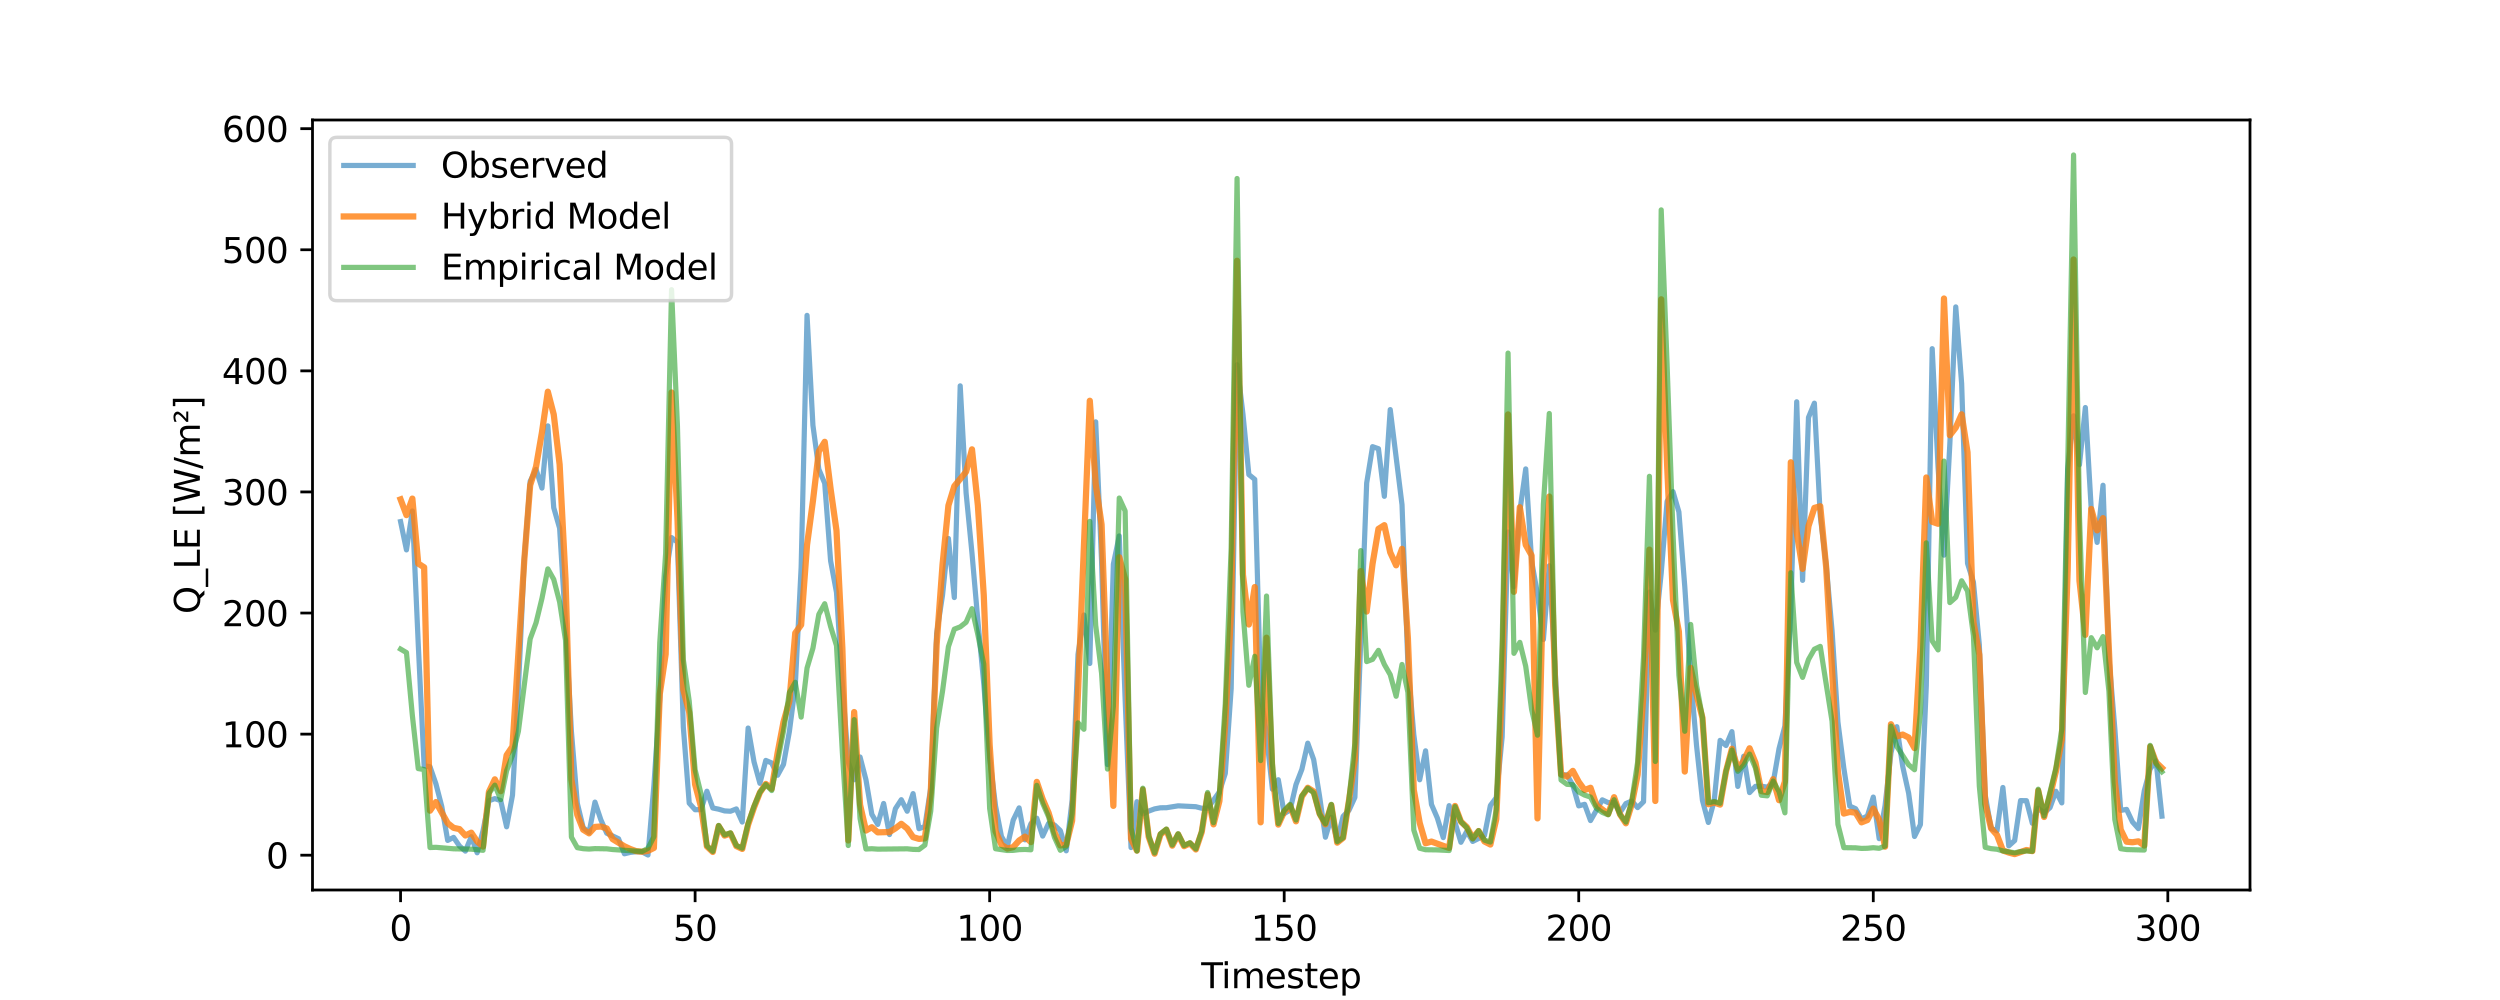 <?xml version="1.0" encoding="utf-8" standalone="no"?>
<!DOCTYPE svg PUBLIC "-//W3C//DTD SVG 1.1//EN"
  "http://www.w3.org/Graphics/SVG/1.1/DTD/svg11.dtd">
<svg xmlns:xlink="http://www.w3.org/1999/xlink" width="720pt" height="288pt" viewBox="0 0 720 288" xmlns="http://www.w3.org/2000/svg" version="1.1">
 <defs>
  <style type="text/css">*{stroke-linejoin: round; stroke-linecap: butt}</style>
 </defs>
 <g id="figure_1">
  <g id="patch_1">
   <path d="M 0 288 
L 720 288 
L 720 0 
L 0 0 
z
" style="fill: #ffffff"/>
  </g>
  <g id="axes_1">
   <g id="patch_2">
    <path d="M 90 256.32 
L 648 256.32 
L 648 34.56 
L 90 34.56 
z
" style="fill: #ffffff"/>
   </g>
   <g id="matplotlib.axis_1">
    <g id="xtick_1">
     <g id="line2d_1">
      <defs>
       <path id="mfd8bafc106" d="M 0 0 
L 0 3.5 
" style="stroke: #000000; stroke-width: 0.8"/>
      </defs>
      <g>
       <use xlink:href="#mfd8bafc106" x="115.364" y="256.32" style="stroke: #000000; stroke-width: 0.8"/>
      </g>
     </g>
     <g id="text_1">
      <!-- 0 -->
      <g transform="translate(112.182 270.918) scale(0.1 -0.1)">
       <defs>
        <path id="DejaVuSans-30" d="M 2034 4250 
Q 1547 4250 1301 3770 
Q 1056 3291 1056 2328 
Q 1056 1369 1301 889 
Q 1547 409 2034 409 
Q 2525 409 2770 889 
Q 3016 1369 3016 2328 
Q 3016 3291 2770 3770 
Q 2525 4250 2034 4250 
z
M 2034 4750 
Q 2819 4750 3233 4129 
Q 3647 3509 3647 2328 
Q 3647 1150 3233 529 
Q 2819 -91 2034 -91 
Q 1250 -91 836 529 
Q 422 1150 422 2328 
Q 422 3509 836 4129 
Q 1250 4750 2034 4750 
z
" transform="scale(0.016)"/>
       </defs>
       <use xlink:href="#DejaVuSans-30"/>
      </g>
     </g>
    </g>
    <g id="xtick_2">
     <g id="line2d_2">
      <g>
       <use xlink:href="#mfd8bafc106" x="200.192" y="256.32" style="stroke: #000000; stroke-width: 0.8"/>
      </g>
     </g>
     <g id="text_2">
      <!-- 50 -->
      <g transform="translate(193.829 270.918) scale(0.1 -0.1)">
       <defs>
        <path id="DejaVuSans-35" d="M 691 4666 
L 3169 4666 
L 3169 4134 
L 1269 4134 
L 1269 2991 
Q 1406 3038 1543 3061 
Q 1681 3084 1819 3084 
Q 2600 3084 3056 2656 
Q 3513 2228 3513 1497 
Q 3513 744 3044 326 
Q 2575 -91 1722 -91 
Q 1428 -91 1123 -41 
Q 819 9 494 109 
L 494 744 
Q 775 591 1075 516 
Q 1375 441 1709 441 
Q 2250 441 2565 725 
Q 2881 1009 2881 1497 
Q 2881 1984 2565 2268 
Q 2250 2553 1709 2553 
Q 1456 2553 1204 2497 
Q 953 2441 691 2322 
L 691 4666 
z
" transform="scale(0.016)"/>
       </defs>
       <use xlink:href="#DejaVuSans-35"/>
       <use xlink:href="#DejaVuSans-30" x="63.623"/>
      </g>
     </g>
    </g>
    <g id="xtick_3">
     <g id="line2d_3">
      <g>
       <use xlink:href="#mfd8bafc106" x="285.02" y="256.32" style="stroke: #000000; stroke-width: 0.8"/>
      </g>
     </g>
     <g id="text_3">
      <!-- 100 -->
      <g transform="translate(275.476 270.918) scale(0.1 -0.1)">
       <defs>
        <path id="DejaVuSans-31" d="M 794 531 
L 1825 531 
L 1825 4091 
L 703 3866 
L 703 4441 
L 1819 4666 
L 2450 4666 
L 2450 531 
L 3481 531 
L 3481 0 
L 794 0 
L 794 531 
z
" transform="scale(0.016)"/>
       </defs>
       <use xlink:href="#DejaVuSans-31"/>
       <use xlink:href="#DejaVuSans-30" x="63.623"/>
       <use xlink:href="#DejaVuSans-30" x="127.246"/>
      </g>
     </g>
    </g>
    <g id="xtick_4">
     <g id="line2d_4">
      <g>
       <use xlink:href="#mfd8bafc106" x="369.848" y="256.32" style="stroke: #000000; stroke-width: 0.8"/>
      </g>
     </g>
     <g id="text_4">
      <!-- 150 -->
      <g transform="translate(360.305 270.918) scale(0.1 -0.1)">
       <use xlink:href="#DejaVuSans-31"/>
       <use xlink:href="#DejaVuSans-35" x="63.623"/>
       <use xlink:href="#DejaVuSans-30" x="127.246"/>
      </g>
     </g>
    </g>
    <g id="xtick_5">
     <g id="line2d_5">
      <g>
       <use xlink:href="#mfd8bafc106" x="454.676" y="256.32" style="stroke: #000000; stroke-width: 0.8"/>
      </g>
     </g>
     <g id="text_5">
      <!-- 200 -->
      <g transform="translate(445.133 270.918) scale(0.1 -0.1)">
       <defs>
        <path id="DejaVuSans-32" d="M 1228 531 
L 3431 531 
L 3431 0 
L 469 0 
L 469 531 
Q 828 903 1448 1529 
Q 2069 2156 2228 2338 
Q 2531 2678 2651 2914 
Q 2772 3150 2772 3378 
Q 2772 3750 2511 3984 
Q 2250 4219 1831 4219 
Q 1534 4219 1204 4116 
Q 875 4013 500 3803 
L 500 4441 
Q 881 4594 1212 4672 
Q 1544 4750 1819 4750 
Q 2544 4750 2975 4387 
Q 3406 4025 3406 3419 
Q 3406 3131 3298 2873 
Q 3191 2616 2906 2266 
Q 2828 2175 2409 1742 
Q 1991 1309 1228 531 
z
" transform="scale(0.016)"/>
       </defs>
       <use xlink:href="#DejaVuSans-32"/>
       <use xlink:href="#DejaVuSans-30" x="63.623"/>
       <use xlink:href="#DejaVuSans-30" x="127.246"/>
      </g>
     </g>
    </g>
    <g id="xtick_6">
     <g id="line2d_6">
      <g>
       <use xlink:href="#mfd8bafc106" x="539.505" y="256.32" style="stroke: #000000; stroke-width: 0.8"/>
      </g>
     </g>
     <g id="text_6">
      <!-- 250 -->
      <g transform="translate(529.961 270.918) scale(0.1 -0.1)">
       <use xlink:href="#DejaVuSans-32"/>
       <use xlink:href="#DejaVuSans-35" x="63.623"/>
       <use xlink:href="#DejaVuSans-30" x="127.246"/>
      </g>
     </g>
    </g>
    <g id="xtick_7">
     <g id="line2d_7">
      <g>
       <use xlink:href="#mfd8bafc106" x="624.333" y="256.32" style="stroke: #000000; stroke-width: 0.8"/>
      </g>
     </g>
     <g id="text_7">
      <!-- 300 -->
      <g transform="translate(614.789 270.918) scale(0.1 -0.1)">
       <defs>
        <path id="DejaVuSans-33" d="M 2597 2516 
Q 3050 2419 3304 2112 
Q 3559 1806 3559 1356 
Q 3559 666 3084 287 
Q 2609 -91 1734 -91 
Q 1441 -91 1130 -33 
Q 819 25 488 141 
L 488 750 
Q 750 597 1062 519 
Q 1375 441 1716 441 
Q 2309 441 2620 675 
Q 2931 909 2931 1356 
Q 2931 1769 2642 2001 
Q 2353 2234 1838 2234 
L 1294 2234 
L 1294 2753 
L 1863 2753 
Q 2328 2753 2575 2939 
Q 2822 3125 2822 3475 
Q 2822 3834 2567 4026 
Q 2313 4219 1838 4219 
Q 1578 4219 1281 4162 
Q 984 4106 628 3988 
L 628 4550 
Q 988 4650 1302 4700 
Q 1616 4750 1894 4750 
Q 2613 4750 3031 4423 
Q 3450 4097 3450 3541 
Q 3450 3153 3228 2886 
Q 3006 2619 2597 2516 
z
" transform="scale(0.016)"/>
       </defs>
       <use xlink:href="#DejaVuSans-33"/>
       <use xlink:href="#DejaVuSans-30" x="63.623"/>
       <use xlink:href="#DejaVuSans-30" x="127.246"/>
      </g>
     </g>
    </g>
    <g id="text_8">
     <!-- Timestep -->
     <g transform="translate(345.951 284.597) scale(0.1 -0.1)">
      <defs>
       <path id="DejaVuSans-54" d="M -19 4666 
L 3928 4666 
L 3928 4134 
L 2272 4134 
L 2272 0 
L 1638 0 
L 1638 4134 
L -19 4134 
L -19 4666 
z
" transform="scale(0.016)"/>
       <path id="DejaVuSans-69" d="M 603 3500 
L 1178 3500 
L 1178 0 
L 603 0 
L 603 3500 
z
M 603 4863 
L 1178 4863 
L 1178 4134 
L 603 4134 
L 603 4863 
z
" transform="scale(0.016)"/>
       <path id="DejaVuSans-6d" d="M 3328 2828 
Q 3544 3216 3844 3400 
Q 4144 3584 4550 3584 
Q 5097 3584 5394 3201 
Q 5691 2819 5691 2113 
L 5691 0 
L 5113 0 
L 5113 2094 
Q 5113 2597 4934 2840 
Q 4756 3084 4391 3084 
Q 3944 3084 3684 2787 
Q 3425 2491 3425 1978 
L 3425 0 
L 2847 0 
L 2847 2094 
Q 2847 2600 2669 2842 
Q 2491 3084 2119 3084 
Q 1678 3084 1418 2786 
Q 1159 2488 1159 1978 
L 1159 0 
L 581 0 
L 581 3500 
L 1159 3500 
L 1159 2956 
Q 1356 3278 1631 3431 
Q 1906 3584 2284 3584 
Q 2666 3584 2933 3390 
Q 3200 3197 3328 2828 
z
" transform="scale(0.016)"/>
       <path id="DejaVuSans-65" d="M 3597 1894 
L 3597 1613 
L 953 1613 
Q 991 1019 1311 708 
Q 1631 397 2203 397 
Q 2534 397 2845 478 
Q 3156 559 3463 722 
L 3463 178 
Q 3153 47 2828 -22 
Q 2503 -91 2169 -91 
Q 1331 -91 842 396 
Q 353 884 353 1716 
Q 353 2575 817 3079 
Q 1281 3584 2069 3584 
Q 2775 3584 3186 3129 
Q 3597 2675 3597 1894 
z
M 3022 2063 
Q 3016 2534 2758 2815 
Q 2500 3097 2075 3097 
Q 1594 3097 1305 2825 
Q 1016 2553 972 2059 
L 3022 2063 
z
" transform="scale(0.016)"/>
       <path id="DejaVuSans-73" d="M 2834 3397 
L 2834 2853 
Q 2591 2978 2328 3040 
Q 2066 3103 1784 3103 
Q 1356 3103 1142 2972 
Q 928 2841 928 2578 
Q 928 2378 1081 2264 
Q 1234 2150 1697 2047 
L 1894 2003 
Q 2506 1872 2764 1633 
Q 3022 1394 3022 966 
Q 3022 478 2636 193 
Q 2250 -91 1575 -91 
Q 1294 -91 989 -36 
Q 684 19 347 128 
L 347 722 
Q 666 556 975 473 
Q 1284 391 1588 391 
Q 1994 391 2212 530 
Q 2431 669 2431 922 
Q 2431 1156 2273 1281 
Q 2116 1406 1581 1522 
L 1381 1569 
Q 847 1681 609 1914 
Q 372 2147 372 2553 
Q 372 3047 722 3315 
Q 1072 3584 1716 3584 
Q 2034 3584 2315 3537 
Q 2597 3491 2834 3397 
z
" transform="scale(0.016)"/>
       <path id="DejaVuSans-74" d="M 1172 4494 
L 1172 3500 
L 2356 3500 
L 2356 3053 
L 1172 3053 
L 1172 1153 
Q 1172 725 1289 603 
Q 1406 481 1766 481 
L 2356 481 
L 2356 0 
L 1766 0 
Q 1100 0 847 248 
Q 594 497 594 1153 
L 594 3053 
L 172 3053 
L 172 3500 
L 594 3500 
L 594 4494 
L 1172 4494 
z
" transform="scale(0.016)"/>
       <path id="DejaVuSans-70" d="M 1159 525 
L 1159 -1331 
L 581 -1331 
L 581 3500 
L 1159 3500 
L 1159 2969 
Q 1341 3281 1617 3432 
Q 1894 3584 2278 3584 
Q 2916 3584 3314 3078 
Q 3713 2572 3713 1747 
Q 3713 922 3314 415 
Q 2916 -91 2278 -91 
Q 1894 -91 1617 61 
Q 1341 213 1159 525 
z
M 3116 1747 
Q 3116 2381 2855 2742 
Q 2594 3103 2138 3103 
Q 1681 3103 1420 2742 
Q 1159 2381 1159 1747 
Q 1159 1113 1420 752 
Q 1681 391 2138 391 
Q 2594 391 2855 752 
Q 3116 1113 3116 1747 
z
" transform="scale(0.016)"/>
      </defs>
      <use xlink:href="#DejaVuSans-54"/>
      <use xlink:href="#DejaVuSans-69" x="57.959"/>
      <use xlink:href="#DejaVuSans-6d" x="85.742"/>
      <use xlink:href="#DejaVuSans-65" x="183.154"/>
      <use xlink:href="#DejaVuSans-73" x="244.678"/>
      <use xlink:href="#DejaVuSans-74" x="296.777"/>
      <use xlink:href="#DejaVuSans-65" x="335.986"/>
      <use xlink:href="#DejaVuSans-70" x="397.51"/>
     </g>
    </g>
   </g>
   <g id="matplotlib.axis_2">
    <g id="ytick_1">
     <g id="line2d_8">
      <defs>
       <path id="m2943b2adc5" d="M 0 0 
L -3.5 0 
" style="stroke: #000000; stroke-width: 0.8"/>
      </defs>
      <g>
       <use xlink:href="#m2943b2adc5" x="90" y="246.298" style="stroke: #000000; stroke-width: 0.8"/>
      </g>
     </g>
     <g id="text_9">
      <!-- 0 -->
      <g transform="translate(76.638 250.097) scale(0.1 -0.1)">
       <use xlink:href="#DejaVuSans-30"/>
      </g>
     </g>
    </g>
    <g id="ytick_2">
     <g id="line2d_9">
      <g>
       <use xlink:href="#m2943b2adc5" x="90" y="211.425" style="stroke: #000000; stroke-width: 0.8"/>
      </g>
     </g>
     <g id="text_10">
      <!-- 100 -->
      <g transform="translate(63.913 215.224) scale(0.1 -0.1)">
       <use xlink:href="#DejaVuSans-31"/>
       <use xlink:href="#DejaVuSans-30" x="63.623"/>
       <use xlink:href="#DejaVuSans-30" x="127.246"/>
      </g>
     </g>
    </g>
    <g id="ytick_3">
     <g id="line2d_10">
      <g>
       <use xlink:href="#m2943b2adc5" x="90" y="176.552" style="stroke: #000000; stroke-width: 0.8"/>
      </g>
     </g>
     <g id="text_11">
      <!-- 200 -->
      <g transform="translate(63.913 180.351) scale(0.1 -0.1)">
       <use xlink:href="#DejaVuSans-32"/>
       <use xlink:href="#DejaVuSans-30" x="63.623"/>
       <use xlink:href="#DejaVuSans-30" x="127.246"/>
      </g>
     </g>
    </g>
    <g id="ytick_4">
     <g id="line2d_11">
      <g>
       <use xlink:href="#m2943b2adc5" x="90" y="141.679" style="stroke: #000000; stroke-width: 0.8"/>
      </g>
     </g>
     <g id="text_12">
      <!-- 300 -->
      <g transform="translate(63.913 145.479) scale(0.1 -0.1)">
       <use xlink:href="#DejaVuSans-33"/>
       <use xlink:href="#DejaVuSans-30" x="63.623"/>
       <use xlink:href="#DejaVuSans-30" x="127.246"/>
      </g>
     </g>
    </g>
    <g id="ytick_5">
     <g id="line2d_12">
      <g>
       <use xlink:href="#m2943b2adc5" x="90" y="106.807" style="stroke: #000000; stroke-width: 0.8"/>
      </g>
     </g>
     <g id="text_13">
      <!-- 400 -->
      <g transform="translate(63.913 110.606) scale(0.1 -0.1)">
       <defs>
        <path id="DejaVuSans-34" d="M 2419 4116 
L 825 1625 
L 2419 1625 
L 2419 4116 
z
M 2253 4666 
L 3047 4666 
L 3047 1625 
L 3713 1625 
L 3713 1100 
L 3047 1100 
L 3047 0 
L 2419 0 
L 2419 1100 
L 313 1100 
L 313 1709 
L 2253 4666 
z
" transform="scale(0.016)"/>
       </defs>
       <use xlink:href="#DejaVuSans-34"/>
       <use xlink:href="#DejaVuSans-30" x="63.623"/>
       <use xlink:href="#DejaVuSans-30" x="127.246"/>
      </g>
     </g>
    </g>
    <g id="ytick_6">
     <g id="line2d_13">
      <g>
       <use xlink:href="#m2943b2adc5" x="90" y="71.934" style="stroke: #000000; stroke-width: 0.8"/>
      </g>
     </g>
     <g id="text_14">
      <!-- 500 -->
      <g transform="translate(63.913 75.733) scale(0.1 -0.1)">
       <use xlink:href="#DejaVuSans-35"/>
       <use xlink:href="#DejaVuSans-30" x="63.623"/>
       <use xlink:href="#DejaVuSans-30" x="127.246"/>
      </g>
     </g>
    </g>
    <g id="ytick_7">
     <g id="line2d_14">
      <g>
       <use xlink:href="#m2943b2adc5" x="90" y="37.061" style="stroke: #000000; stroke-width: 0.8"/>
      </g>
     </g>
     <g id="text_15">
      <!-- 600 -->
      <g transform="translate(63.913 40.86) scale(0.1 -0.1)">
       <defs>
        <path id="DejaVuSans-36" d="M 2113 2584 
Q 1688 2584 1439 2293 
Q 1191 2003 1191 1497 
Q 1191 994 1439 701 
Q 1688 409 2113 409 
Q 2538 409 2786 701 
Q 3034 994 3034 1497 
Q 3034 2003 2786 2293 
Q 2538 2584 2113 2584 
z
M 3366 4563 
L 3366 3988 
Q 3128 4100 2886 4159 
Q 2644 4219 2406 4219 
Q 1781 4219 1451 3797 
Q 1122 3375 1075 2522 
Q 1259 2794 1537 2939 
Q 1816 3084 2150 3084 
Q 2853 3084 3261 2657 
Q 3669 2231 3669 1497 
Q 3669 778 3244 343 
Q 2819 -91 2113 -91 
Q 1303 -91 875 529 
Q 447 1150 447 2328 
Q 447 3434 972 4092 
Q 1497 4750 2381 4750 
Q 2619 4750 2861 4703 
Q 3103 4656 3366 4563 
z
" transform="scale(0.016)"/>
       </defs>
       <use xlink:href="#DejaVuSans-36"/>
       <use xlink:href="#DejaVuSans-30" x="63.623"/>
       <use xlink:href="#DejaVuSans-30" x="127.246"/>
      </g>
     </g>
    </g>
    <g id="text_16">
     <!-- Q_LE [W/m²] -->
     <g transform="translate(57.555 176.815) rotate(-90) scale(0.1 -0.1)">
      <defs>
       <path id="DejaVuSans-51" d="M 2522 4238 
Q 1834 4238 1429 3725 
Q 1025 3213 1025 2328 
Q 1025 1447 1429 934 
Q 1834 422 2522 422 
Q 3209 422 3611 934 
Q 4013 1447 4013 2328 
Q 4013 3213 3611 3725 
Q 3209 4238 2522 4238 
z
M 3406 84 
L 4238 -825 
L 3475 -825 
L 2784 -78 
Q 2681 -84 2626 -87 
Q 2572 -91 2522 -91 
Q 1538 -91 948 567 
Q 359 1225 359 2328 
Q 359 3434 948 4092 
Q 1538 4750 2522 4750 
Q 3503 4750 4090 4092 
Q 4678 3434 4678 2328 
Q 4678 1516 4351 937 
Q 4025 359 3406 84 
z
" transform="scale(0.016)"/>
       <path id="DejaVuSans-5f" d="M 3263 -1063 
L 3263 -1509 
L -63 -1509 
L -63 -1063 
L 3263 -1063 
z
" transform="scale(0.016)"/>
       <path id="DejaVuSans-4c" d="M 628 4666 
L 1259 4666 
L 1259 531 
L 3531 531 
L 3531 0 
L 628 0 
L 628 4666 
z
" transform="scale(0.016)"/>
       <path id="DejaVuSans-45" d="M 628 4666 
L 3578 4666 
L 3578 4134 
L 1259 4134 
L 1259 2753 
L 3481 2753 
L 3481 2222 
L 1259 2222 
L 1259 531 
L 3634 531 
L 3634 0 
L 628 0 
L 628 4666 
z
" transform="scale(0.016)"/>
       <path id="DejaVuSans-20" transform="scale(0.016)"/>
       <path id="DejaVuSans-5b" d="M 550 4863 
L 1875 4863 
L 1875 4416 
L 1125 4416 
L 1125 -397 
L 1875 -397 
L 1875 -844 
L 550 -844 
L 550 4863 
z
" transform="scale(0.016)"/>
       <path id="DejaVuSans-57" d="M 213 4666 
L 850 4666 
L 1831 722 
L 2809 4666 
L 3519 4666 
L 4500 722 
L 5478 4666 
L 6119 4666 
L 4947 0 
L 4153 0 
L 3169 4050 
L 2175 0 
L 1381 0 
L 213 4666 
z
" transform="scale(0.016)"/>
       <path id="DejaVuSans-2f" d="M 1625 4666 
L 2156 4666 
L 531 -594 
L 0 -594 
L 1625 4666 
z
" transform="scale(0.016)"/>
       <path id="DejaVuSans-b2" d="M 838 2444 
L 2163 2444 
L 2163 2088 
L 294 2088 
L 294 2431 
Q 400 2528 597 2703 
Q 1672 3656 1672 3950 
Q 1672 4156 1509 4282 
Q 1347 4409 1081 4409 
Q 919 4409 728 4354 
Q 538 4300 313 4191 
L 313 4575 
Q 553 4663 761 4706 
Q 969 4750 1147 4750 
Q 1600 4750 1872 4544 
Q 2144 4338 2144 4000 
Q 2144 3566 1109 2678 
Q 934 2528 838 2444 
z
" transform="scale(0.016)"/>
       <path id="DejaVuSans-5d" d="M 1947 4863 
L 1947 -844 
L 622 -844 
L 622 -397 
L 1369 -397 
L 1369 4416 
L 622 4416 
L 622 4863 
L 1947 4863 
z
" transform="scale(0.016)"/>
      </defs>
      <use xlink:href="#DejaVuSans-51"/>
      <use xlink:href="#DejaVuSans-5f" x="78.711"/>
      <use xlink:href="#DejaVuSans-4c" x="128.711"/>
      <use xlink:href="#DejaVuSans-45" x="184.424"/>
      <use xlink:href="#DejaVuSans-20" x="247.607"/>
      <use xlink:href="#DejaVuSans-5b" x="279.395"/>
      <use xlink:href="#DejaVuSans-57" x="318.408"/>
      <use xlink:href="#DejaVuSans-2f" x="417.285"/>
      <use xlink:href="#DejaVuSans-6d" x="450.977"/>
      <use xlink:href="#DejaVuSans-b2" x="548.389"/>
      <use xlink:href="#DejaVuSans-5d" x="588.477"/>
     </g>
    </g>
   </g>
   <g id="line2d_15">
    <path d="M 115.364 150.223 
L 117.06 158.366 
L 118.757 147.172 
L 120.453 185.445 
L 122.15 220.525 
L 123.846 220.833 
L 125.543 225.742 
L 127.24 232.315 
L 128.936 242.036 
L 130.633 241.17 
L 132.329 243.658 
L 134.026 245.115 
L 135.722 240.967 
L 137.419 245.597 
L 139.116 239.236 
L 140.812 230.605 
L 142.509 230.002 
L 144.205 230.587 
L 145.902 238.115 
L 147.598 229.013 
L 149.295 198.278 
L 150.991 160.964 
L 152.688 138.593 
L 154.385 135.21 
L 156.081 140.563 
L 157.778 122.656 
L 159.474 146.213 
L 161.171 152.124 
L 162.867 179.446 
L 164.564 210.595 
L 166.261 231.342 
L 167.957 238.366 
L 169.654 239.705 
L 171.35 231.013 
L 173.047 236.108 
L 174.743 239.958 
L 178.137 241.555 
L 179.833 245.891 
L 181.53 245.483 
L 183.226 245.3 
L 184.923 245.352 
L 186.619 246.24 
L 188.316 226.275 
L 190.012 201.259 
L 191.709 166 
L 193.406 154.825 
L 195.102 156.128 
L 196.799 209.437 
L 198.495 231.312 
L 200.192 233.201 
L 201.888 233.165 
L 203.585 227.876 
L 205.282 232.696 
L 206.978 233.044 
L 208.675 233.541 
L 210.371 233.639 
L 212.068 232.971 
L 213.764 236.746 
L 215.461 209.683 
L 217.157 219.409 
L 218.854 225.595 
L 220.551 219.003 
L 222.247 219.735 
L 223.944 223.271 
L 225.64 220.176 
L 227.337 210.713 
L 229.033 197.667 
L 230.73 163.37 
L 232.427 90.835 
L 234.123 122.499 
L 235.82 135.141 
L 237.516 139.186 
L 239.213 161.522 
L 240.909 170.606 
L 242.606 197.359 
L 244.303 219.444 
L 245.999 224.56 
L 247.696 218.023 
L 249.392 224.553 
L 251.089 234.528 
L 252.785 237.429 
L 254.482 231.407 
L 256.178 240.35 
L 257.875 232.91 
L 259.572 230.315 
L 261.268 233.632 
L 262.965 228.568 
L 264.661 238.652 
L 266.358 238.048 
L 268.054 226.858 
L 269.751 182.48 
L 271.448 171.408 
L 273.144 155.088 
L 274.841 172.088 
L 276.537 111.131 
L 278.234 141.956 
L 279.93 159.325 
L 281.627 178.784 
L 283.324 196.9 
L 285.02 218.091 
L 286.717 232.127 
L 288.413 240.892 
L 290.11 243.806 
L 291.806 236.193 
L 293.503 232.676 
L 295.199 241.869 
L 296.896 237.231 
L 298.593 235.645 
L 300.289 240.788 
L 301.986 237.168 
L 303.682 237.593 
L 305.379 239.22 
L 307.075 245.03 
L 308.772 230.411 
L 310.469 188.461 
L 312.165 177.122 
L 313.862 191.077 
L 315.558 121.505 
L 317.255 161.679 
L 318.951 220.183 
L 320.648 162.484 
L 322.344 154.357 
L 324.041 201.465 
L 325.738 244.092 
L 327.434 230.889 
L 329.131 234.406 
L 330.827 233.59 
L 332.524 232.961 
L 334.22 232.642 
L 335.917 232.625 
L 339.31 232.08 
L 344.4 232.332 
L 346.096 232.771 
L 347.793 232.825 
L 351.186 228.062 
L 352.883 222.742 
L 354.579 198.327 
L 356.276 105.045 
L 357.972 119.274 
L 359.669 136.675 
L 361.365 138.053 
L 363.062 199.15 
L 364.759 211.928 
L 366.455 227.278 
L 368.152 224.569 
L 369.848 234.312 
L 371.545 233.283 
L 373.241 225.962 
L 374.938 221.562 
L 376.635 214.035 
L 378.331 218.729 
L 380.028 229.29 
L 381.724 241.117 
L 383.421 235.4 
L 385.117 242.148 
L 386.814 235.1 
L 388.51 233.353 
L 390.207 229.644 
L 393.6 139.116 
L 395.297 128.637 
L 396.993 129.23 
L 398.69 142.935 
L 400.386 117.966 
L 403.78 145.376 
L 405.476 191.39 
L 407.173 211.583 
L 408.869 224.567 
L 410.566 216.242 
L 412.262 231.675 
L 413.959 235.604 
L 415.656 241.224 
L 417.352 232.03 
L 419.049 236.892 
L 420.745 242.571 
L 422.442 239.403 
L 424.138 242.331 
L 427.531 240.62 
L 429.228 231.989 
L 430.925 229.725 
L 432.621 212.209 
L 434.318 153.222 
L 436.014 168.932 
L 437.711 147.242 
L 439.407 135.053 
L 441.104 161.557 
L 442.801 171.188 
L 444.497 184.171 
L 446.194 162.944 
L 449.587 223.168 
L 451.283 223.159 
L 452.98 226.138 
L 454.676 232.094 
L 456.373 231.649 
L 458.07 236.32 
L 461.463 230.359 
L 463.159 231.148 
L 464.856 231.109 
L 466.552 234.038 
L 468.249 231.423 
L 469.946 230.69 
L 471.642 232.587 
L 473.339 230.889 
L 475.035 170.519 
L 476.732 181.488 
L 478.428 165.035 
L 480.125 144.365 
L 481.822 141.604 
L 483.518 147.433 
L 485.215 168.928 
L 486.911 194.989 
L 488.608 214.762 
L 490.304 230.512 
L 492.001 236.862 
L 493.697 230.543 
L 495.394 213.234 
L 497.091 214.705 
L 498.787 210.712 
L 500.484 226.483 
L 502.18 217.807 
L 503.877 228.261 
L 505.573 226.469 
L 507.27 226.418 
L 508.967 226.701 
L 510.663 225.468 
L 512.36 215.622 
L 514.056 209.055 
L 515.753 176.099 
L 517.449 115.717 
L 519.146 167.136 
L 520.843 120.233 
L 522.539 116.118 
L 524.236 148.584 
L 525.932 162.568 
L 527.629 181.643 
L 529.325 207.958 
L 531.022 221.245 
L 532.718 232.148 
L 534.415 232.912 
L 536.112 235.876 
L 537.808 234.997 
L 539.505 229.564 
L 541.201 241.529 
L 542.898 232.009 
L 544.594 216.872 
L 546.291 209.289 
L 547.988 220.764 
L 549.684 228.43 
L 551.381 240.899 
L 553.077 237.48 
L 554.774 197.476 
L 556.47 100.425 
L 558.167 134.628 
L 559.863 159.883 
L 561.56 127.713 
L 563.257 88.394 
L 564.953 110.468 
L 566.65 162.237 
L 568.346 167.677 
L 570.043 185.671 
L 571.739 229.002 
L 573.436 238.592 
L 575.133 239.262 
L 576.829 226.8 
L 578.526 243.604 
L 580.222 242.08 
L 581.919 230.573 
L 583.615 230.601 
L 585.312 237.101 
L 587.009 232.78 
L 588.705 234.11 
L 590.402 232.6 
L 592.098 227.889 
L 593.795 231.232 
L 595.491 135.189 
L 597.188 119.762 
L 598.884 133.833 
L 600.581 117.373 
L 602.278 146.649 
L 603.974 156.204 
L 605.671 139.761 
L 607.367 189.263 
L 609.064 209.761 
L 610.76 233.389 
L 612.457 233.11 
L 614.154 236.718 
L 615.85 238.634 
L 617.547 227.763 
L 619.243 221.422 
L 620.94 219.172 
L 622.636 235.048 
L 622.636 235.048 
" clip-path="url(#p9a66512e77)" style="fill: none; stroke: #1f77b4; stroke-opacity: 0.6; stroke-width: 1.5; stroke-linecap: square"/>
   </g>
   <g id="line2d_16">
    <path d="M 115.364 143.819 
L 117.06 148.347 
L 118.757 143.597 
L 120.453 162.312 
L 122.15 163.387 
L 123.846 233.473 
L 125.543 230.995 
L 128.936 237.077 
L 130.633 238.42 
L 132.329 238.78 
L 134.026 240.618 
L 135.722 239.812 
L 137.419 242.336 
L 139.116 243.813 
L 140.812 228.037 
L 142.509 224.451 
L 144.205 227.86 
L 145.902 217.488 
L 147.598 214.967 
L 150.991 161.355 
L 152.688 139.741 
L 154.385 134.378 
L 156.081 124.504 
L 157.778 112.812 
L 159.474 119.359 
L 161.171 133.755 
L 162.867 166.803 
L 164.564 224.445 
L 166.261 234.671 
L 167.957 238.952 
L 169.654 240.003 
L 171.35 238.154 
L 173.047 238.033 
L 174.743 238.598 
L 176.44 241.664 
L 179.833 243.735 
L 181.53 244.522 
L 183.226 245.139 
L 184.923 245.294 
L 186.619 245.047 
L 188.316 244.207 
L 190.012 199.925 
L 191.709 188.392 
L 193.406 113.032 
L 195.102 149.099 
L 196.799 198.636 
L 198.495 205.164 
L 200.192 225.902 
L 201.888 232.34 
L 203.585 243.759 
L 205.282 245.357 
L 206.978 237.921 
L 208.675 240.649 
L 210.371 240.037 
L 212.068 243.684 
L 213.764 244.49 
L 215.461 237.503 
L 217.157 232.544 
L 218.854 228.248 
L 220.551 225.772 
L 222.247 227.176 
L 223.944 216.863 
L 225.64 207.945 
L 227.337 201.942 
L 229.033 182.32 
L 230.73 179.961 
L 232.427 156.92 
L 234.123 144.297 
L 235.82 129.992 
L 237.516 127.245 
L 239.213 140.8 
L 240.909 152.795 
L 242.606 186.818 
L 244.303 242.054 
L 245.999 205.074 
L 247.696 231.768 
L 249.392 239.194 
L 251.089 238.241 
L 252.785 239.715 
L 256.178 239.627 
L 257.875 238.568 
L 259.572 237.261 
L 261.268 238.617 
L 262.965 241.093 
L 264.661 241.596 
L 266.358 241.446 
L 268.054 228.329 
L 269.751 185.664 
L 271.448 162.632 
L 273.144 145.578 
L 274.841 140.013 
L 278.234 135.861 
L 279.93 129.416 
L 281.627 145.555 
L 283.324 171.426 
L 285.02 214.517 
L 286.717 239.409 
L 288.413 243.29 
L 290.11 244.379 
L 291.806 243.97 
L 293.503 242.079 
L 295.199 240.95 
L 296.896 242.526 
L 298.593 225.182 
L 300.289 230.14 
L 301.986 234.077 
L 303.682 239.685 
L 305.379 243.486 
L 307.075 243.26 
L 308.772 236.371 
L 310.469 199.418 
L 313.862 115.421 
L 315.558 139.375 
L 317.255 151.07 
L 318.951 197.935 
L 320.648 232.084 
L 322.344 160.47 
L 324.041 166.829 
L 325.738 241.633 
L 327.434 244.966 
L 329.131 227.419 
L 330.827 241.024 
L 332.524 245.865 
L 334.22 240.325 
L 335.917 238.975 
L 337.614 243.551 
L 339.31 240.314 
L 341.007 243.694 
L 342.703 242.881 
L 344.4 244.644 
L 346.096 239.63 
L 347.793 228.793 
L 349.49 237.415 
L 351.186 230.719 
L 352.883 208.157 
L 354.579 175.225 
L 356.276 75.104 
L 357.972 165.512 
L 359.669 179.859 
L 361.365 169.072 
L 363.062 236.829 
L 364.759 183.663 
L 366.455 222.656 
L 368.152 237.484 
L 369.848 233.788 
L 371.545 232.017 
L 373.241 236.541 
L 374.938 229.421 
L 376.635 226.872 
L 378.331 227.955 
L 380.028 234.309 
L 381.724 237.405 
L 383.421 231.888 
L 385.117 242.679 
L 386.814 241.306 
L 388.51 230.525 
L 390.207 218.708 
L 391.904 164.477 
L 393.6 176.125 
L 395.297 162.361 
L 396.993 152.325 
L 398.69 151.253 
L 400.386 159.093 
L 402.083 162.805 
L 403.78 158.074 
L 405.476 183.844 
L 407.173 227.497 
L 408.869 236.984 
L 410.566 242.861 
L 412.262 242.372 
L 415.656 243.607 
L 417.352 244.207 
L 419.049 232.115 
L 420.745 236.617 
L 422.442 238.211 
L 424.138 241.374 
L 425.835 239.341 
L 427.531 242.346 
L 429.228 243.224 
L 430.925 235.917 
L 432.621 196.388 
L 434.318 119.355 
L 436.014 170.448 
L 437.711 146.076 
L 439.407 156.924 
L 441.104 159.958 
L 442.801 235.695 
L 444.497 164.551 
L 446.194 143.002 
L 447.89 197.374 
L 449.587 223.074 
L 451.283 223.649 
L 452.98 222.016 
L 454.676 225.195 
L 456.373 227.528 
L 458.07 226.88 
L 459.766 231.829 
L 463.159 234.418 
L 464.856 229.595 
L 466.552 234.511 
L 468.249 237.104 
L 469.946 231.627 
L 471.642 223.071 
L 473.339 199.707 
L 475.035 158.293 
L 476.732 230.682 
L 478.428 86.203 
L 480.125 133.756 
L 481.822 172.792 
L 483.518 181.926 
L 485.215 222.206 
L 486.911 192.336 
L 488.608 200.125 
L 490.304 206.73 
L 492.001 231.613 
L 493.697 231.129 
L 495.394 231.721 
L 497.091 222.132 
L 498.787 215.653 
L 500.484 221.404 
L 502.18 219.126 
L 503.877 215.506 
L 505.573 219.661 
L 507.27 227.839 
L 508.967 228.109 
L 510.663 224.412 
L 512.36 230.453 
L 514.056 225.097 
L 515.753 133.137 
L 517.449 153.284 
L 519.146 163.838 
L 520.843 151.521 
L 522.539 146.275 
L 524.236 145.802 
L 525.932 163.339 
L 529.325 222.364 
L 531.022 234.307 
L 532.718 233.845 
L 534.415 234.049 
L 536.112 236.833 
L 537.808 236.166 
L 539.505 232.884 
L 541.201 236.058 
L 542.898 243.84 
L 544.594 208.583 
L 546.291 212.076 
L 547.988 211.552 
L 549.684 212.403 
L 551.381 215.459 
L 553.077 186.442 
L 554.774 137.515 
L 556.47 150.271 
L 558.167 150.851 
L 559.863 85.976 
L 561.56 125.358 
L 563.257 123.154 
L 564.953 119.327 
L 566.65 130.304 
L 568.346 179.108 
L 570.043 188.591 
L 571.739 231.542 
L 573.436 238.571 
L 575.133 240.47 
L 576.829 244.93 
L 578.526 245.539 
L 580.222 245.982 
L 583.615 244.805 
L 585.312 245.119 
L 587.009 227.698 
L 588.705 235.295 
L 590.402 229.174 
L 592.098 222.162 
L 593.795 213.063 
L 595.491 164.202 
L 597.188 74.737 
L 598.884 167.254 
L 600.581 182.838 
L 602.278 146.575 
L 603.974 152.742 
L 605.671 149.231 
L 609.064 225.186 
L 610.76 238.931 
L 612.457 242.412 
L 614.154 242.57 
L 615.85 242.308 
L 617.547 243.519 
L 619.243 215.055 
L 620.94 219.564 
L 622.636 221.185 
L 622.636 221.185 
" clip-path="url(#p9a66512e77)" style="fill: none; stroke: #ff7f0e; stroke-opacity: 0.8; stroke-width: 1.8; stroke-linecap: square"/>
   </g>
   <g id="line2d_17">
    <path d="M 115.364 186.94 
L 117.06 187.938 
L 118.757 206.029 
L 120.453 221.355 
L 122.15 221.623 
L 123.846 244.09 
L 125.543 244.027 
L 130.633 244.454 
L 135.722 244.556 
L 139.116 244.884 
L 140.812 228.487 
L 142.509 226.127 
L 144.205 230.285 
L 145.902 221.963 
L 147.598 217.548 
L 149.295 210.637 
L 152.688 183.991 
L 154.385 179.354 
L 156.081 172.347 
L 157.778 163.84 
L 159.474 166.859 
L 161.171 173.373 
L 162.867 184.378 
L 164.564 241.093 
L 166.261 244.128 
L 167.957 244.423 
L 169.654 244.53 
L 171.35 244.403 
L 174.743 244.461 
L 176.44 244.665 
L 181.53 245.002 
L 184.923 245.231 
L 186.619 244.324 
L 188.316 240.97 
L 190.012 185.119 
L 191.709 159.339 
L 193.406 83.433 
L 195.102 122.714 
L 196.799 189.974 
L 198.495 201.945 
L 200.192 221.714 
L 201.888 228.606 
L 203.585 243.563 
L 205.282 245.194 
L 206.978 237.718 
L 208.675 240.453 
L 210.371 239.851 
L 212.068 243.497 
L 213.764 244.267 
L 215.461 237.122 
L 217.157 232.196 
L 218.854 228.171 
L 220.551 225.919 
L 222.247 227.676 
L 225.64 210.593 
L 227.337 199.445 
L 229.033 196.506 
L 230.73 206.527 
L 232.427 192.405 
L 234.123 186.68 
L 235.82 176.945 
L 237.516 173.877 
L 239.213 180.433 
L 240.909 185.932 
L 242.606 216.817 
L 244.303 243.507 
L 245.999 207.261 
L 247.696 235.727 
L 249.392 244.511 
L 251.089 244.434 
L 252.785 244.551 
L 261.268 244.456 
L 262.965 244.624 
L 264.661 244.661 
L 266.358 243.398 
L 268.054 233.587 
L 269.751 209.663 
L 271.448 199.069 
L 273.144 186.23 
L 274.841 181.202 
L 276.537 180.543 
L 278.234 179.209 
L 279.93 175.299 
L 281.627 182.792 
L 283.324 191.293 
L 285.02 232.83 
L 286.717 244.439 
L 290.11 244.944 
L 291.806 244.903 
L 293.503 244.695 
L 295.199 244.64 
L 296.896 244.742 
L 298.593 226.182 
L 300.289 231.332 
L 301.986 235.223 
L 303.682 241.147 
L 305.379 244.879 
L 307.075 243.775 
L 308.772 234.313 
L 310.469 208.179 
L 312.165 210.025 
L 313.862 150.159 
L 315.558 180.06 
L 317.255 193.931 
L 318.951 221.485 
L 320.648 203.428 
L 322.344 143.442 
L 324.041 147.166 
L 325.738 238.472 
L 327.434 245.1 
L 329.131 227.003 
L 330.827 240.752 
L 332.524 245.642 
L 334.22 240.121 
L 335.917 238.761 
L 337.614 243.347 
L 339.31 240.116 
L 341.007 243.522 
L 342.703 242.71 
L 344.4 244.476 
L 346.096 239.371 
L 347.793 228.231 
L 349.49 236.926 
L 351.186 228.432 
L 352.883 202.576 
L 354.579 157.71 
L 356.276 51.414 
L 357.972 176.109 
L 359.669 197.352 
L 361.365 189.019 
L 363.062 219.047 
L 364.759 171.662 
L 366.455 219.962 
L 368.152 237.167 
L 369.848 233.406 
L 371.545 231.658 
L 373.241 236.155 
L 374.938 229.186 
L 376.635 226.993 
L 378.331 228.325 
L 380.028 234.463 
L 381.724 237.252 
L 383.421 231.646 
L 385.117 242.414 
L 386.814 241.246 
L 388.51 230.147 
L 390.207 214.01 
L 391.904 158.58 
L 393.6 190.538 
L 395.297 189.896 
L 396.993 187.305 
L 398.69 191.353 
L 400.386 194.316 
L 402.083 200.519 
L 403.78 191.371 
L 405.476 199.402 
L 407.173 239.057 
L 408.869 244.291 
L 410.566 244.721 
L 413.959 244.773 
L 417.352 244.948 
L 419.049 232.306 
L 420.745 236.641 
L 422.442 238.395 
L 424.138 241.647 
L 425.835 239.222 
L 427.531 241.963 
L 429.228 242.511 
L 430.925 233.211 
L 432.621 185.563 
L 434.318 101.696 
L 436.014 188.156 
L 437.711 185.005 
L 439.407 191.899 
L 441.104 204.315 
L 442.801 211.738 
L 444.497 145.231 
L 446.194 119.088 
L 447.89 196.561 
L 449.587 224.651 
L 451.283 225.883 
L 452.98 226 
L 454.676 228.088 
L 456.373 228.989 
L 458.07 229.555 
L 459.766 232.768 
L 461.463 233.973 
L 463.159 234.669 
L 464.856 230.324 
L 466.552 234.585 
L 468.249 236.759 
L 469.946 230.717 
L 471.642 219.458 
L 473.339 189.226 
L 475.035 137.184 
L 476.732 219.303 
L 478.428 60.451 
L 480.125 105.092 
L 481.822 153.451 
L 483.518 194.459 
L 485.215 210.6 
L 486.911 179.841 
L 488.608 197.383 
L 490.304 206.643 
L 492.001 231.2 
L 493.697 230.82 
L 495.394 231.336 
L 497.091 222.086 
L 498.787 216.029 
L 500.484 222.125 
L 502.18 220.423 
L 503.877 217.181 
L 505.573 221.195 
L 507.27 229.03 
L 508.967 229.202 
L 510.663 224.947 
L 512.36 227.967 
L 514.056 234.094 
L 515.753 164.942 
L 517.449 190.799 
L 519.146 195.084 
L 520.843 189.948 
L 522.539 186.976 
L 524.236 186.164 
L 527.629 207.717 
L 529.325 237.417 
L 531.022 244.122 
L 534.415 244.174 
L 536.112 244.344 
L 537.808 244.302 
L 539.505 244.14 
L 541.201 244.308 
L 542.898 243.647 
L 544.594 209.124 
L 546.291 214.981 
L 549.684 220.265 
L 551.381 221.681 
L 553.077 205.282 
L 554.774 156.341 
L 556.47 184.574 
L 558.167 187.168 
L 559.863 132.799 
L 561.56 173.543 
L 563.257 172.035 
L 564.953 167.268 
L 566.65 170.211 
L 568.346 183.022 
L 570.043 226.41 
L 571.739 244.023 
L 573.436 244.412 
L 575.133 244.584 
L 576.829 245.066 
L 580.222 245.599 
L 581.919 245.26 
L 583.615 245.077 
L 585.312 245.16 
L 587.009 227.292 
L 588.705 235.022 
L 592.098 221.191 
L 593.795 209.979 
L 595.491 134.74 
L 597.188 44.64 
L 598.884 148.543 
L 600.581 199.427 
L 602.278 183.656 
L 603.974 186.558 
L 605.671 183.349 
L 607.367 199.065 
L 609.064 235.989 
L 610.76 244.422 
L 612.457 244.668 
L 617.547 244.81 
L 619.243 214.669 
L 620.94 219.972 
L 622.636 222.273 
L 622.636 222.273 
" clip-path="url(#p9a66512e77)" style="fill: none; stroke: #2ca02c; stroke-opacity: 0.6; stroke-width: 1.5; stroke-linecap: square"/>
   </g>
   <g id="patch_3">
    <path d="M 90 256.32 
L 90 34.56 
" style="fill: none; stroke: #000000; stroke-width: 0.8; stroke-linejoin: miter; stroke-linecap: square"/>
   </g>
   <g id="patch_4">
    <path d="M 648 256.32 
L 648 34.56 
" style="fill: none; stroke: #000000; stroke-width: 0.8; stroke-linejoin: miter; stroke-linecap: square"/>
   </g>
   <g id="patch_5">
    <path d="M 90 256.32 
L 648 256.32 
" style="fill: none; stroke: #000000; stroke-width: 0.8; stroke-linejoin: miter; stroke-linecap: square"/>
   </g>
   <g id="patch_6">
    <path d="M 90 34.56 
L 648 34.56 
" style="fill: none; stroke: #000000; stroke-width: 0.8; stroke-linejoin: miter; stroke-linecap: square"/>
   </g>
   <g id="legend_1">
    <g id="patch_7">
     <path d="M 97 86.594 
L 208.684 86.594 
Q 210.684 86.594 210.684 84.594 
L 210.684 41.56 
Q 210.684 39.56 208.684 39.56 
L 97 39.56 
Q 95 39.56 95 41.56 
L 95 84.594 
Q 95 86.594 97 86.594 
z
" style="fill: #ffffff; opacity: 0.8; stroke: #cccccc; stroke-linejoin: miter"/>
    </g>
    <g id="line2d_18">
     <path d="M 99 47.658 
L 109 47.658 
L 119 47.658 
" style="fill: none; stroke: #1f77b4; stroke-opacity: 0.6; stroke-width: 1.5; stroke-linecap: square"/>
    </g>
    <g id="text_17">
     <!-- Observed -->
     <g transform="translate(127 51.158) scale(0.1 -0.1)">
      <defs>
       <path id="DejaVuSans-4f" d="M 2522 4238 
Q 1834 4238 1429 3725 
Q 1025 3213 1025 2328 
Q 1025 1447 1429 934 
Q 1834 422 2522 422 
Q 3209 422 3611 934 
Q 4013 1447 4013 2328 
Q 4013 3213 3611 3725 
Q 3209 4238 2522 4238 
z
M 2522 4750 
Q 3503 4750 4090 4092 
Q 4678 3434 4678 2328 
Q 4678 1225 4090 567 
Q 3503 -91 2522 -91 
Q 1538 -91 948 565 
Q 359 1222 359 2328 
Q 359 3434 948 4092 
Q 1538 4750 2522 4750 
z
" transform="scale(0.016)"/>
       <path id="DejaVuSans-62" d="M 3116 1747 
Q 3116 2381 2855 2742 
Q 2594 3103 2138 3103 
Q 1681 3103 1420 2742 
Q 1159 2381 1159 1747 
Q 1159 1113 1420 752 
Q 1681 391 2138 391 
Q 2594 391 2855 752 
Q 3116 1113 3116 1747 
z
M 1159 2969 
Q 1341 3281 1617 3432 
Q 1894 3584 2278 3584 
Q 2916 3584 3314 3078 
Q 3713 2572 3713 1747 
Q 3713 922 3314 415 
Q 2916 -91 2278 -91 
Q 1894 -91 1617 61 
Q 1341 213 1159 525 
L 1159 0 
L 581 0 
L 581 4863 
L 1159 4863 
L 1159 2969 
z
" transform="scale(0.016)"/>
       <path id="DejaVuSans-72" d="M 2631 2963 
Q 2534 3019 2420 3045 
Q 2306 3072 2169 3072 
Q 1681 3072 1420 2755 
Q 1159 2438 1159 1844 
L 1159 0 
L 581 0 
L 581 3500 
L 1159 3500 
L 1159 2956 
Q 1341 3275 1631 3429 
Q 1922 3584 2338 3584 
Q 2397 3584 2469 3576 
Q 2541 3569 2628 3553 
L 2631 2963 
z
" transform="scale(0.016)"/>
       <path id="DejaVuSans-76" d="M 191 3500 
L 800 3500 
L 1894 563 
L 2988 3500 
L 3597 3500 
L 2284 0 
L 1503 0 
L 191 3500 
z
" transform="scale(0.016)"/>
       <path id="DejaVuSans-64" d="M 2906 2969 
L 2906 4863 
L 3481 4863 
L 3481 0 
L 2906 0 
L 2906 525 
Q 2725 213 2448 61 
Q 2172 -91 1784 -91 
Q 1150 -91 751 415 
Q 353 922 353 1747 
Q 353 2572 751 3078 
Q 1150 3584 1784 3584 
Q 2172 3584 2448 3432 
Q 2725 3281 2906 2969 
z
M 947 1747 
Q 947 1113 1208 752 
Q 1469 391 1925 391 
Q 2381 391 2643 752 
Q 2906 1113 2906 1747 
Q 2906 2381 2643 2742 
Q 2381 3103 1925 3103 
Q 1469 3103 1208 2742 
Q 947 2381 947 1747 
z
" transform="scale(0.016)"/>
      </defs>
      <use xlink:href="#DejaVuSans-4f"/>
      <use xlink:href="#DejaVuSans-62" x="78.711"/>
      <use xlink:href="#DejaVuSans-73" x="142.188"/>
      <use xlink:href="#DejaVuSans-65" x="194.287"/>
      <use xlink:href="#DejaVuSans-72" x="255.811"/>
      <use xlink:href="#DejaVuSans-76" x="296.924"/>
      <use xlink:href="#DejaVuSans-65" x="356.104"/>
      <use xlink:href="#DejaVuSans-64" x="417.627"/>
     </g>
    </g>
    <g id="line2d_19">
     <path d="M 99 62.337 
L 109 62.337 
L 119 62.337 
" style="fill: none; stroke: #ff7f0e; stroke-opacity: 0.8; stroke-width: 1.8; stroke-linecap: square"/>
    </g>
    <g id="text_18">
     <!-- Hybrid Model -->
     <g transform="translate(127 65.837) scale(0.1 -0.1)">
      <defs>
       <path id="DejaVuSans-48" d="M 628 4666 
L 1259 4666 
L 1259 2753 
L 3553 2753 
L 3553 4666 
L 4184 4666 
L 4184 0 
L 3553 0 
L 3553 2222 
L 1259 2222 
L 1259 0 
L 628 0 
L 628 4666 
z
" transform="scale(0.016)"/>
       <path id="DejaVuSans-79" d="M 2059 -325 
Q 1816 -950 1584 -1140 
Q 1353 -1331 966 -1331 
L 506 -1331 
L 506 -850 
L 844 -850 
Q 1081 -850 1212 -737 
Q 1344 -625 1503 -206 
L 1606 56 
L 191 3500 
L 800 3500 
L 1894 763 
L 2988 3500 
L 3597 3500 
L 2059 -325 
z
" transform="scale(0.016)"/>
       <path id="DejaVuSans-4d" d="M 628 4666 
L 1569 4666 
L 2759 1491 
L 3956 4666 
L 4897 4666 
L 4897 0 
L 4281 0 
L 4281 4097 
L 3078 897 
L 2444 897 
L 1241 4097 
L 1241 0 
L 628 0 
L 628 4666 
z
" transform="scale(0.016)"/>
       <path id="DejaVuSans-6f" d="M 1959 3097 
Q 1497 3097 1228 2736 
Q 959 2375 959 1747 
Q 959 1119 1226 758 
Q 1494 397 1959 397 
Q 2419 397 2687 759 
Q 2956 1122 2956 1747 
Q 2956 2369 2687 2733 
Q 2419 3097 1959 3097 
z
M 1959 3584 
Q 2709 3584 3137 3096 
Q 3566 2609 3566 1747 
Q 3566 888 3137 398 
Q 2709 -91 1959 -91 
Q 1206 -91 779 398 
Q 353 888 353 1747 
Q 353 2609 779 3096 
Q 1206 3584 1959 3584 
z
" transform="scale(0.016)"/>
       <path id="DejaVuSans-6c" d="M 603 4863 
L 1178 4863 
L 1178 0 
L 603 0 
L 603 4863 
z
" transform="scale(0.016)"/>
      </defs>
      <use xlink:href="#DejaVuSans-48"/>
      <use xlink:href="#DejaVuSans-79" x="75.195"/>
      <use xlink:href="#DejaVuSans-62" x="134.375"/>
      <use xlink:href="#DejaVuSans-72" x="197.852"/>
      <use xlink:href="#DejaVuSans-69" x="238.965"/>
      <use xlink:href="#DejaVuSans-64" x="266.748"/>
      <use xlink:href="#DejaVuSans-20" x="330.225"/>
      <use xlink:href="#DejaVuSans-4d" x="362.012"/>
      <use xlink:href="#DejaVuSans-6f" x="448.291"/>
      <use xlink:href="#DejaVuSans-64" x="509.473"/>
      <use xlink:href="#DejaVuSans-65" x="572.949"/>
      <use xlink:href="#DejaVuSans-6c" x="634.473"/>
     </g>
    </g>
    <g id="line2d_20">
     <path d="M 99 77.015 
L 109 77.015 
L 119 77.015 
" style="fill: none; stroke: #2ca02c; stroke-opacity: 0.6; stroke-width: 1.5; stroke-linecap: square"/>
    </g>
    <g id="text_19">
     <!-- Empirical Model -->
     <g transform="translate(127 80.515) scale(0.1 -0.1)">
      <defs>
       <path id="DejaVuSans-63" d="M 3122 3366 
L 3122 2828 
Q 2878 2963 2633 3030 
Q 2388 3097 2138 3097 
Q 1578 3097 1268 2742 
Q 959 2388 959 1747 
Q 959 1106 1268 751 
Q 1578 397 2138 397 
Q 2388 397 2633 464 
Q 2878 531 3122 666 
L 3122 134 
Q 2881 22 2623 -34 
Q 2366 -91 2075 -91 
Q 1284 -91 818 406 
Q 353 903 353 1747 
Q 353 2603 823 3093 
Q 1294 3584 2113 3584 
Q 2378 3584 2631 3529 
Q 2884 3475 3122 3366 
z
" transform="scale(0.016)"/>
       <path id="DejaVuSans-61" d="M 2194 1759 
Q 1497 1759 1228 1600 
Q 959 1441 959 1056 
Q 959 750 1161 570 
Q 1363 391 1709 391 
Q 2188 391 2477 730 
Q 2766 1069 2766 1631 
L 2766 1759 
L 2194 1759 
z
M 3341 1997 
L 3341 0 
L 2766 0 
L 2766 531 
Q 2569 213 2275 61 
Q 1981 -91 1556 -91 
Q 1019 -91 701 211 
Q 384 513 384 1019 
Q 384 1609 779 1909 
Q 1175 2209 1959 2209 
L 2766 2209 
L 2766 2266 
Q 2766 2663 2505 2880 
Q 2244 3097 1772 3097 
Q 1472 3097 1187 3025 
Q 903 2953 641 2809 
L 641 3341 
Q 956 3463 1253 3523 
Q 1550 3584 1831 3584 
Q 2591 3584 2966 3190 
Q 3341 2797 3341 1997 
z
" transform="scale(0.016)"/>
      </defs>
      <use xlink:href="#DejaVuSans-45"/>
      <use xlink:href="#DejaVuSans-6d" x="63.184"/>
      <use xlink:href="#DejaVuSans-70" x="160.596"/>
      <use xlink:href="#DejaVuSans-69" x="224.072"/>
      <use xlink:href="#DejaVuSans-72" x="251.855"/>
      <use xlink:href="#DejaVuSans-69" x="292.969"/>
      <use xlink:href="#DejaVuSans-63" x="320.752"/>
      <use xlink:href="#DejaVuSans-61" x="375.732"/>
      <use xlink:href="#DejaVuSans-6c" x="437.012"/>
      <use xlink:href="#DejaVuSans-20" x="464.795"/>
      <use xlink:href="#DejaVuSans-4d" x="496.582"/>
      <use xlink:href="#DejaVuSans-6f" x="582.861"/>
      <use xlink:href="#DejaVuSans-64" x="644.043"/>
      <use xlink:href="#DejaVuSans-65" x="707.52"/>
      <use xlink:href="#DejaVuSans-6c" x="769.043"/>
     </g>
    </g>
   </g>
  </g>
 </g>
 <defs>
  <clipPath id="p9a66512e77">
   <rect x="90" y="34.56" width="558" height="221.76"/>
  </clipPath>
 </defs>
</svg>
